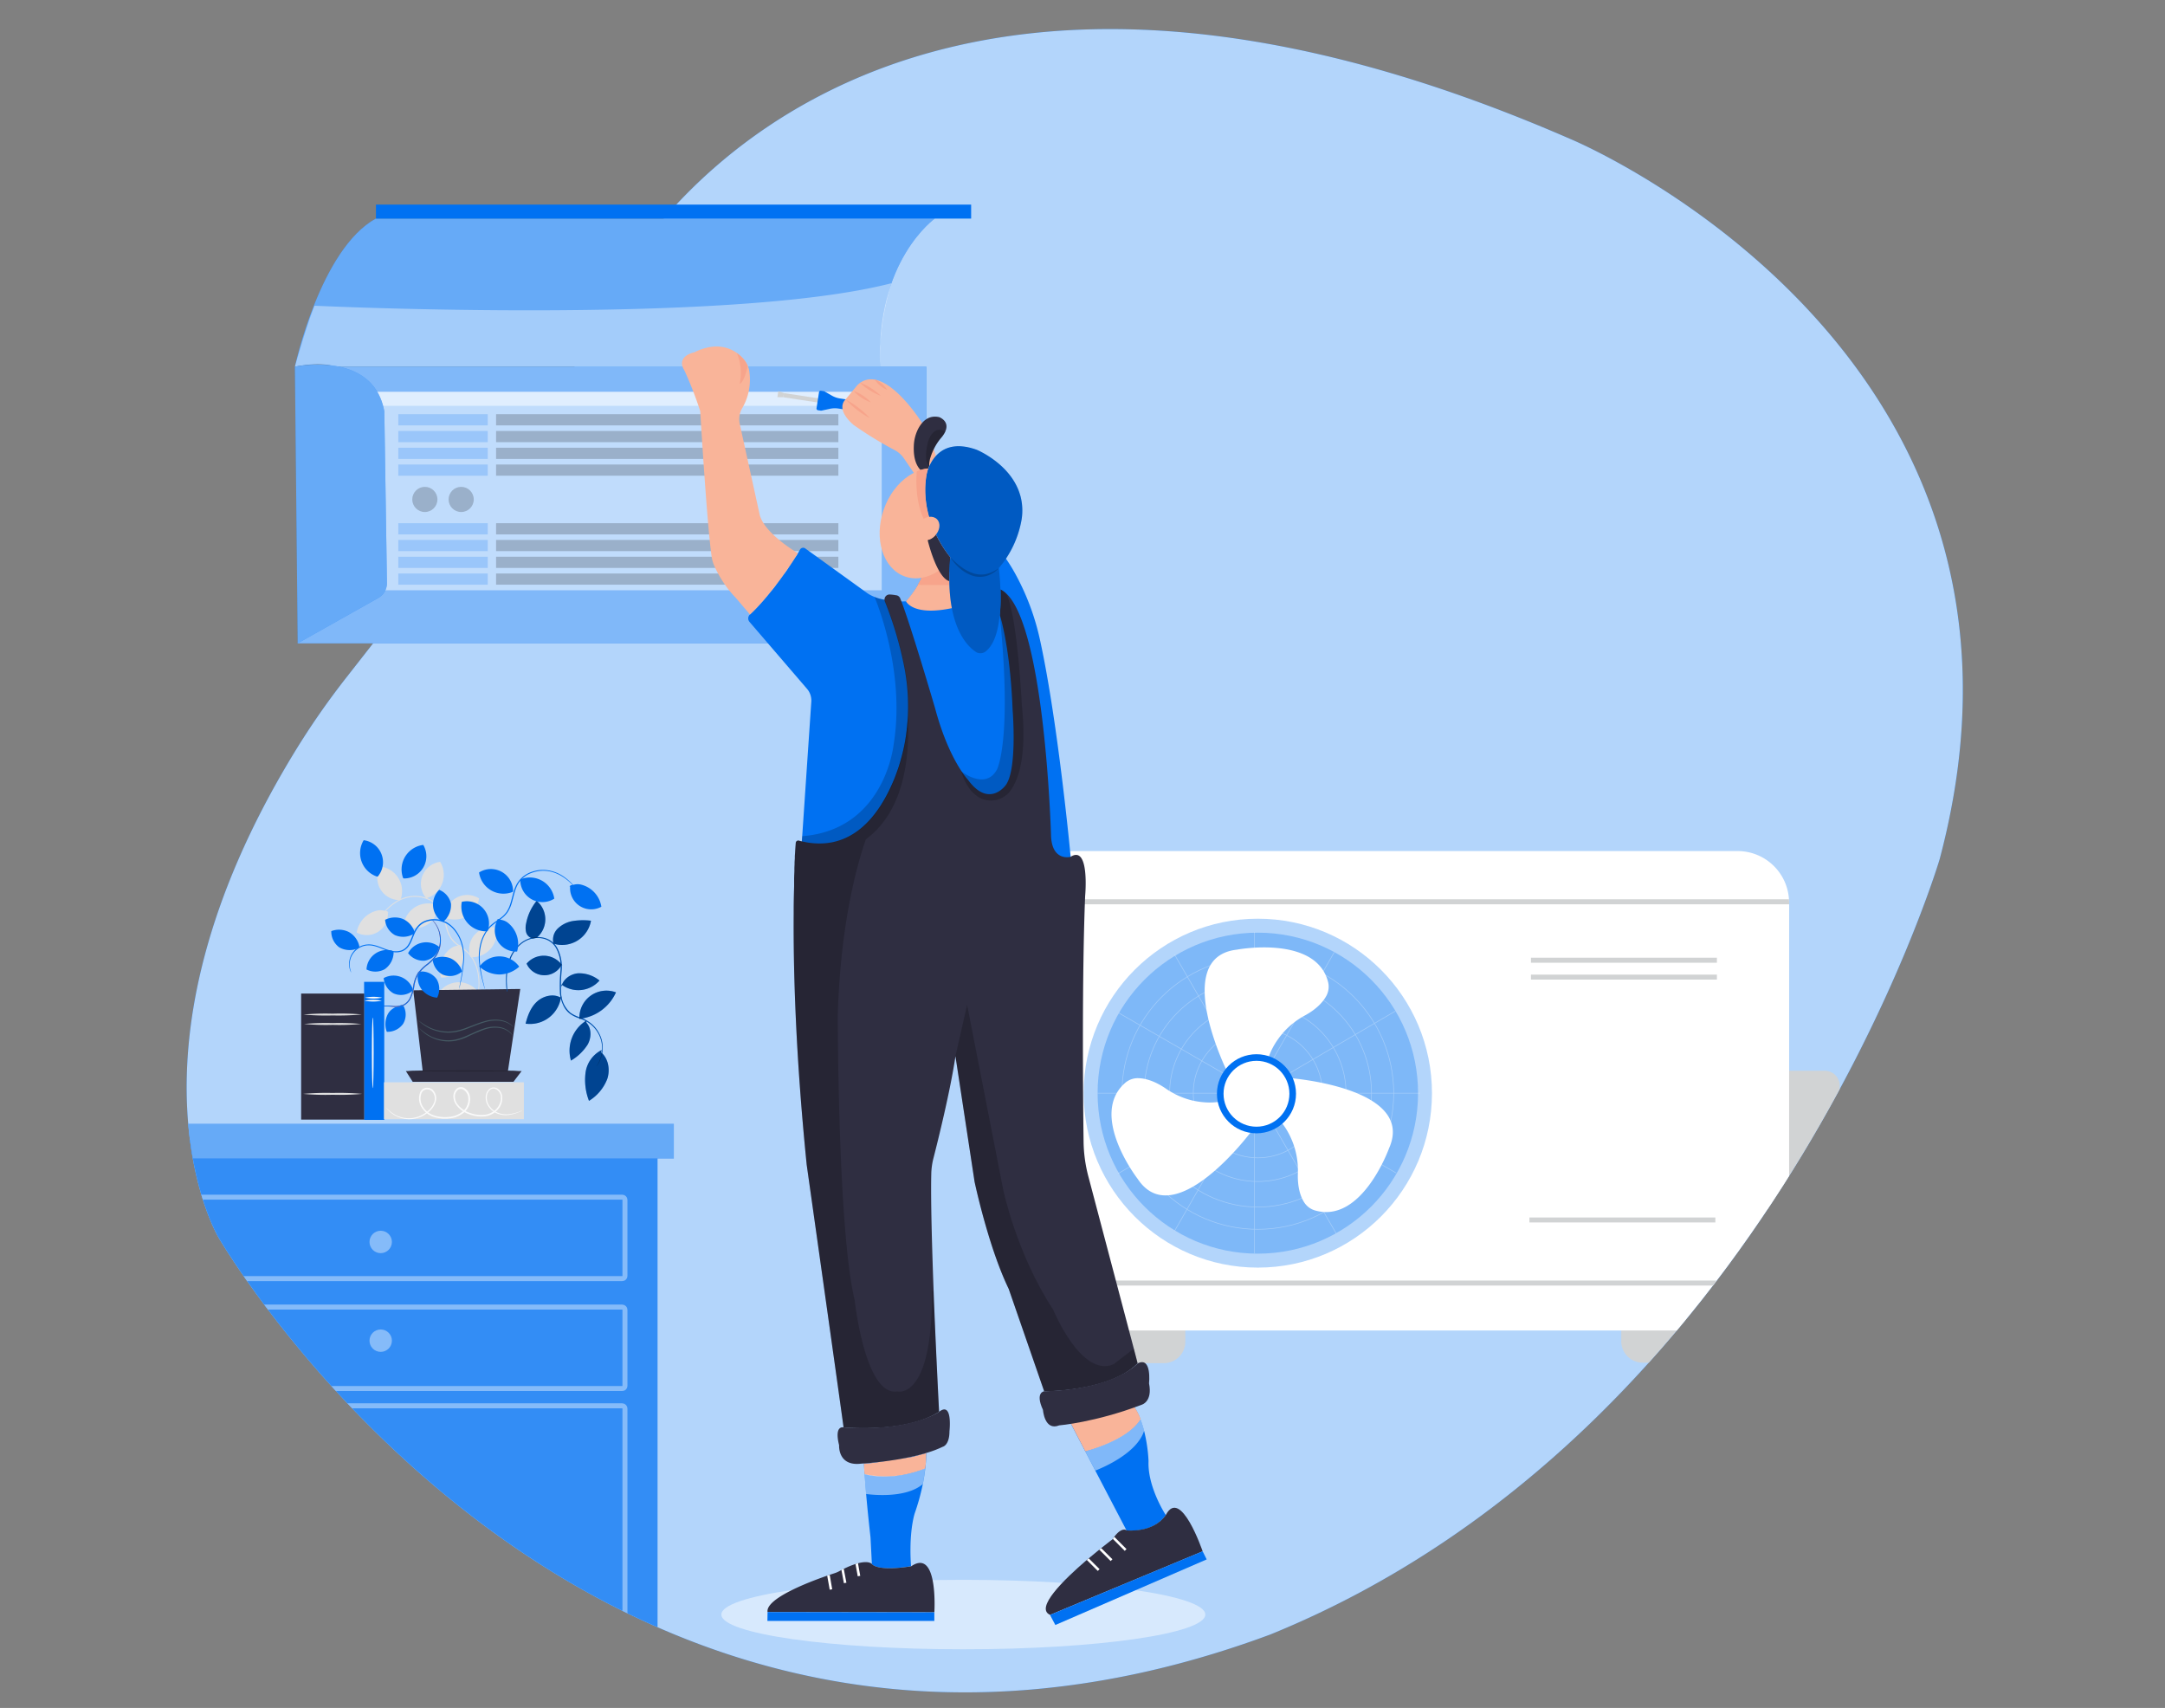  <!DOCTYPE svg PUBLIC "-//W3C//DTD SVG 1.1//EN" "http://www.w3.org/Graphics/SVG/1.1/DTD/svg11.dtd">
<svg id="b80e13d0-8a51-44cf-b7d6-3a39d2e0b213" data-name="Layer 1" xmlns="http://www.w3.org/2000/svg" xmlns:xlink="http://www.w3.org/1999/xlink" width="865.76" height="682.89" viewBox="0 0 865.76 682.89">
<rect x="0" y="0" width="865.76" height="682.89" fill="#808080" stroke="none"/>
<defs>
<clipPath id="fea183e0-07c3-49bf-b1c2-26bb59e00ff7">
<path id="bb6043a8-b0fc-4453-b0f6-9088deb52c77" data-name="SVGID" d="M508,653.52c199.94-81.32,267.65-310,267.65-310C829.91,139.28,628.13,55.64,628.13,55.64,337.43-71.08,245.2,116.17,245.2,116.17c-19.85,47.91-72.77,111.38-72.77,111.38l-34,43.44a310,310,0,0,0-20.35,29.26C43.75,421.65,87.34,494.71,87.34,494.71S237.2,754,508,653.52Z" fill="none"/>
</clipPath>
<style xmlns="http://www.w3.org/1999/xhtml">*, ::after, ::before { box-sizing: border-box; }
img, svg { vertical-align: middle; }
</style>
<style xmlns="http://www.w3.org/1999/xhtml">*, body, html { -webkit-font-smoothing: antialiased; }
img, svg { max-width: 100%; }
</style>
</defs>
<path id="e1b8fffb-17cf-49a9-bb2b-397bf38f2ba0" data-name="SVGID" d="M508,653.52c199.94-81.32,267.65-310,267.65-310C829.91,139.28,628.13,55.64,628.13,55.64,337.43-71.08,245.2,116.17,245.2,116.17c-19.85,47.91-72.77,111.38-72.77,111.38l-34,43.44a310,310,0,0,0-20.35,29.26C43.75,421.65,87.34,494.71,87.34,494.71S237.2,754,508,653.52Z" fill="#0071f2" data-primary="true"/>
<path id="ef8f6749-7f16-4174-b2bd-4bfd4b50bf95" data-name="SVGID" d="M508,653.52c199.94-81.32,267.65-310,267.65-310C829.91,139.28,628.13,55.64,628.13,55.64,337.43-71.08,245.2,116.17,245.2,116.17c-19.85,47.91-72.77,111.38-72.77,111.38l-34,43.44a310,310,0,0,0-20.35,29.26C43.75,421.65,87.34,494.71,87.34,494.71S237.2,754,508,653.52Z" fill="#fff" opacity="0.7"/>
<g clip-path="url(#fea183e0-07c3-49bf-b1c2-26bb59e00ff7)">
<rect x="48.88" y="679.69" width="12.21" height="20.35" fill="#0071f2" data-primary="true"/>
<rect x="244.21" y="679.69" width="12.21" height="20.35" fill="#0071f2" data-primary="true"/>
<g opacity="0.4">
<rect x="48.88" y="679.69" width="12.21" height="20.35" fill="#fff"/>
<rect x="244.21" y="679.69" width="12.21" height="20.35" fill="#fff"/>
</g>
<rect x="42.37" y="455.87" width="220.56" height="232.77" fill="#0071f2" data-primary="true"/>
<rect x="42.37" y="455.87" width="220.56" height="232.77" fill="#fff" opacity="0.2"/>
<rect x="54.58" y="478.66" width="195.33" height="32.56" rx="1.04" fill="none" stroke="#fff" stroke-miterlimit="10" stroke-width="2" opacity="0.4"/>
<rect x="54.58" y="522.61" width="195.33" height="32.56" rx="1.04" fill="none" stroke="#fff" stroke-miterlimit="10" stroke-width="2" opacity="0.4"/>
<rect x="54.58" y="562.09" width="195.33" height="103.36" rx="1.04" fill="none" stroke="#fff" stroke-miterlimit="10" stroke-width="2" opacity="0.4"/>
<circle cx="152.24" cy="536.04" r="4.48" fill="#fff" opacity="0.4"/>
<circle cx="152.24" cy="496.57" r="4.48" fill="#fff" opacity="0.4"/>
<path d="M150.81,368.78a.41.41,0,0,1,.09-.2l.28-.52a21.65,21.65,0,0,1,1.21-1.94,20.85,20.85,0,0,1,6.09-5.78,15.09,15.09,0,0,1,5.5-2,13.64,13.64,0,0,1,6.67.7,10.92,10.92,0,0,1,5.83,4.74c1.3,2.29,1.72,5,2.49,7.55a13.71,13.71,0,0,0,1.6,3.66,11,11,0,0,0,2.71,2.66c1,.76,2.09,1.43,3.06,2.22a13.85,13.85,0,0,1,2.44,2.69,16.41,16.41,0,0,1,2.53,6.23,21.51,21.51,0,0,1,.34,5.83,44.38,44.38,0,0,1-1.48,8.32c-.26,1-.48,1.7-.63,2.2a5.15,5.15,0,0,1-.24.76,5.4,5.4,0,0,1,.16-.78l.52-2.23a46.43,46.43,0,0,0,1.35-8.28,23.56,23.56,0,0,0-.38-5.75,16.67,16.67,0,0,0-2.53-6.09,12.94,12.94,0,0,0-2.43-2.58c-1-.77-2-1.44-3.06-2.21a11.16,11.16,0,0,1-2.8-2.85,14,14,0,0,1-1.66-3.73c-.78-2.61-1.22-5.27-2.43-7.46a10.5,10.5,0,0,0-5.47-4.5,13.2,13.2,0,0,0-6.47-.71,14.76,14.76,0,0,0-5.38,1.91,21.18,21.18,0,0,0-6.09,5.61c-.6.79-1,1.44-1.31,1.88C151.16,368.34,151,368.56,150.81,368.78Z" fill="#e0e0e0"/>
<path d="M184.43,378.21c-.71-.66-1.05-.21-2,0a5.85,5.85,0,0,0-2.57,1.29,10.81,10.81,0,0,0-3.51,11.35,8.44,8.44,0,0,0,7.75-12.69" fill="#e0e0e0"/>
<path d="M155.35,365c-.36-.9-.86-.64-1.8-.89a5.81,5.81,0,0,0-2.87,0,10.83,10.83,0,0,0-8.05,8.74,8.44,8.44,0,0,0,12.46-8.11" fill="#e0e0e0"/>
<path d="M190.84,396.11a9.75,9.75,0,0,0-13.75-1,9.85,9.85,0,0,0-1.59,1.76,12.17,12.17,0,0,0,7.95,3.13,12.48,12.48,0,0,0,8-3.24" fill="#e0e0e0"/>
<path d="M188.45,382.74a9.89,9.89,0,0,0,10-11.79,8.86,8.86,0,0,0-10.3,11.69" fill="#e0e0e0"/>
<path d="M178.22,367A9.87,9.87,0,0,0,191,361.34a9.24,9.24,0,0,0,.56-2.14,8.87,8.87,0,0,0-13.6,7.6" fill="#e0e0e0"/>
<path d="M174.78,361.87A9.89,9.89,0,0,0,162,367.55a10.44,10.44,0,0,0-.56,2.13,8.88,8.88,0,0,0,13.62-7.6" fill="#e0e0e0"/>
<path d="M170.69,359.11A9.86,9.86,0,0,0,176,344.59a8.87,8.87,0,0,0-5.57,14.54" fill="#e0e0e0"/>
<path d="M160.21,359.61A9.87,9.87,0,0,0,154.29,347a9.62,9.62,0,0,0-2.18-.52,8.88,8.88,0,0,0,7.87,13.4" fill="#e0e0e0"/>
<polyline points="202.47 432.54 208.05 395.42 165.26 395.96 169.47 432.06" fill="#2f2e41" data-secondary="true"/>
<path d="M184,389a7.31,7.31,0,0,1-7.11.6,7.69,7.69,0,0,1-3.89-6.09,8.79,8.79,0,0,1,7.1-.37,8.68,8.68,0,0,1,4.72,5.29" fill="#0071f2" data-primary="true"/>
<path d="M164.43,396.56a7.29,7.29,0,0,1-7.1.6,7.71,7.71,0,0,1-3.89-6.09,8.21,8.21,0,0,1,11.14,3.27,7.94,7.94,0,0,1,.66,1.6" fill="#0071f2" data-primary="true"/>
<path d="M175.42,379.7a7.29,7.29,0,0,1-5.61,4.41,7.67,7.67,0,0,1-6.62-3,8.21,8.21,0,0,1,12.57-2.39" fill="#0071f2" data-primary="true"/>
<path d="M168.28,388.44a7.31,7.31,0,0,1,6.38,3.15,7.7,7.7,0,0,1,.15,7.31,8.68,8.68,0,0,1-6.25-3.36,8.56,8.56,0,0,1-1.31-7" fill="#0071f2" data-primary="true"/>
<path d="M161.38,402.23a7.28,7.28,0,0,1-.17,7.12,7.68,7.68,0,0,1-6.53,3.2,8.75,8.75,0,0,1,.41-7.08c1.13-2.05,3.15-3.06,5.7-3.66" fill="#0071f2" data-primary="true"/>
<path d="M150,403.86a4.82,4.82,0,0,1,1.69-1.09,7.28,7.28,0,0,1,2.31-.4,27.94,27.94,0,0,1,3.17.18,9.3,9.3,0,0,0,3.89-.32,6,6,0,0,0,3.22-3.15,17.35,17.35,0,0,0,1.39-4.74,13.85,13.85,0,0,1,1.65-4.87,17.54,17.54,0,0,1,3.65-3.65,17.23,17.23,0,0,0,3.47-3.51,11.59,11.59,0,0,0,1.72-8.05,11.4,11.4,0,0,0-2.13-5.17,9.14,9.14,0,0,0-1-1.12,2.23,2.23,0,0,0-.4-.35,2.72,2.72,0,0,0,.34.42,11,11,0,0,1,2.88,6.28,11.4,11.4,0,0,1-1.78,7.77,17.49,17.49,0,0,1-3.41,3.41,17.78,17.78,0,0,0-3.72,3.78,14,14,0,0,0-1.7,5,17.32,17.32,0,0,1-1.32,4.62,5.57,5.57,0,0,1-3,2.94,9.09,9.09,0,0,1-3.74.37,26.1,26.1,0,0,0-3.19-.13,7.72,7.72,0,0,0-2.37.5,4,4,0,0,0-1.28.84,1.93,1.93,0,0,0-.27.3C150,403.81,150,403.85,150,403.86Z" fill="#ff725e"/>
<path d="M150,403.86a4.82,4.82,0,0,1,1.69-1.09,7.28,7.28,0,0,1,2.31-.4,27.94,27.94,0,0,1,3.17.18,9.3,9.3,0,0,0,3.89-.32,6,6,0,0,0,3.22-3.15,17.35,17.35,0,0,0,1.39-4.74,13.85,13.85,0,0,1,1.65-4.87,17.54,17.54,0,0,1,3.65-3.65,17.23,17.23,0,0,0,3.47-3.51,11.59,11.59,0,0,0,1.72-8.05,11.4,11.4,0,0,0-2.13-5.17,9.14,9.14,0,0,0-1-1.12,2.23,2.23,0,0,0-.4-.35,2.72,2.72,0,0,0,.34.42,11,11,0,0,1,2.88,6.28,11.4,11.4,0,0,1-1.78,7.77,17.49,17.49,0,0,1-3.41,3.41,17.78,17.78,0,0,0-3.72,3.78,14,14,0,0,0-1.7,5,17.32,17.32,0,0,1-1.32,4.62,5.57,5.57,0,0,1-3,2.94,9.09,9.09,0,0,1-3.74.37,26.1,26.1,0,0,0-3.19-.13,7.72,7.72,0,0,0-2.37.5,4,4,0,0,0-1.28.84,1.93,1.93,0,0,0-.27.3C150,403.81,150,403.85,150,403.86Z" fill="#0071f2" data-primary="true"/>
<path d="M231.7,407.44a10.82,10.82,0,0,1,14.62-10.66,18.1,18.1,0,0,1-14.27,10.54" fill="#0071f2" data-primary="true"/>
<path d="M234.53,408.94c2.09,2.3,2,6,.46,8.72a19.67,19.67,0,0,1-6.66,6.39,14.08,14.08,0,0,1,6.09-15.95" fill="#0071f2" data-primary="true"/>
<path d="M224.39,398.16a12.49,12.49,0,0,1-13.67,11.19c-.18,0-.35,0-.53-.06.82-3.36,2.16-6.76,4.76-9s6.7-3.13,9.58-1.22" fill="#0071f2" data-primary="true"/>
<path d="M224.45,394.72c.53-3.06,3.55-5.27,6.64-5.56a12.79,12.79,0,0,1,8.64,2.89,11.23,11.23,0,0,1-15.3,1.52" fill="#0071f2" data-primary="true"/>
<path d="M240.4,420.78c2.93,2.5,3.65,7,2.43,10.64a17.79,17.79,0,0,1-7.3,8.73,23.2,23.2,0,0,1-1.37-11.31,11.89,11.89,0,0,1,6.44-9" fill="#0071f2" data-primary="true"/>
<path d="M224.93,386.14a9,9,0,0,0-12.53-2.47,9.35,9.35,0,0,0-1.82,1.62,7.79,7.79,0,0,0,14.08.37" fill="#0071f2" data-primary="true"/>
<path d="M221.33,377.3A11.74,11.74,0,0,0,236,369.5a12.4,12.4,0,0,0,.32-1.37,26.57,26.57,0,0,0-7.07.1,11.44,11.44,0,0,0-6.26,3.08,6.21,6.21,0,0,0-1.64,6" fill="#0071f2" data-primary="true"/>
<path d="M214.54,375a9.6,9.6,0,0,0,1.35-13.51,9.32,9.32,0,0,0-1.29-1.3,20,20,0,0,0-4.19,8.95,7.51,7.51,0,0,0,0,3.65,3.49,3.49,0,0,0,2.59,2.44" fill="#0071f2" data-primary="true"/>
<path d="M202.8,396.54a1,1,0,0,0,0-.25v-.7c0-.61-.1-1.53-.13-2.71a24.34,24.34,0,0,1,1.6-9.74,14.84,14.84,0,0,1,3.87-5.48,10.46,10.46,0,0,1,7.12-2.62,8.8,8.8,0,0,1,4,1,7.92,7.92,0,0,1,3.09,3,15.87,15.87,0,0,1,1.8,8.94,64.16,64.16,0,0,0-.2,9.4,14.37,14.37,0,0,0,1.21,4.36,9.13,9.13,0,0,0,2.59,3.46,13.17,13.17,0,0,0,3.65,1.88,19.06,19.06,0,0,1,3.52,1.56,12.46,12.46,0,0,1,4.53,4.94,11.79,11.79,0,0,1,1.32,5.42,12.9,12.9,0,0,1-.69,4.18,15.9,15.9,0,0,1-1.62,3.25l.16-.18c.09-.13.25-.32.42-.57a12.94,12.94,0,0,0,1.22-2.44A12.76,12.76,0,0,0,241,419a11.91,11.91,0,0,0-1.28-5.56,12.72,12.72,0,0,0-4.61-5.12c-2.12-1.41-4.87-1.77-7.07-3.46a11,11,0,0,1-3.65-7.53,64.76,64.76,0,0,1,.22-9.34,16.31,16.31,0,0,0-1.89-9.19,8.41,8.41,0,0,0-3.28-3.12,9.46,9.46,0,0,0-4.21-1,10.85,10.85,0,0,0-7.38,2.76,15.17,15.17,0,0,0-4,5.66,20.48,20.48,0,0,0-1.35,5.55,31.18,31.18,0,0,0-.12,4.32,23,23,0,0,0,.2,2.7,5,5,0,0,0,.1.71Z" fill="#0071f2" data-primary="true"/>
<g opacity="0.4">
<path d="M231.7,407.44a10.82,10.82,0,0,1,14.62-10.66,18.1,18.1,0,0,1-14.27,10.54"/>
</g>
<g opacity="0.4">
<path d="M234.53,408.94c2.09,2.3,2,6,.46,8.72a19.67,19.67,0,0,1-6.66,6.39,14.08,14.08,0,0,1,6.09-15.95"/>
</g>
<g opacity="0.4">
<path d="M224.39,398.16a12.49,12.49,0,0,1-13.67,11.19c-.18,0-.35,0-.53-.06.82-3.36,2.16-6.76,4.76-9s6.7-3.13,9.58-1.22"/>
</g>
<g opacity="0.4">
<path d="M224.45,394.72c.53-3.06,3.55-5.27,6.64-5.56a12.79,12.79,0,0,1,8.64,2.89,11.23,11.23,0,0,1-15.3,1.52"/>
</g>
<g opacity="0.4">
<path d="M240.4,420.78c2.93,2.5,3.65,7,2.43,10.64a17.79,17.79,0,0,1-7.3,8.73,23.2,23.2,0,0,1-1.37-11.31,11.89,11.89,0,0,1,6.44-9"/>
</g>
<g opacity="0.4">
<path d="M224.93,386.14a9,9,0,0,0-12.53-2.47,9.35,9.35,0,0,0-1.82,1.62,7.79,7.79,0,0,0,14.08.37"/>
</g>
<g opacity="0.4">
<path d="M221.33,377.3A11.74,11.74,0,0,0,236,369.5a12.4,12.4,0,0,0,.32-1.37,26.57,26.57,0,0,0-7.07.1,11.44,11.44,0,0,0-6.26,3.08,6.21,6.21,0,0,0-1.64,6"/>
</g>
<g opacity="0.4">
<path d="M214.54,375a9.6,9.6,0,0,0,1.35-13.51,9.32,9.32,0,0,0-1.29-1.3,20,20,0,0,0-4.19,8.95,7.51,7.51,0,0,0,0,3.65,3.49,3.49,0,0,0,2.59,2.44"/>
</g>
<g opacity="0.3">
<path d="M202.8,396.54a1,1,0,0,0,0-.25v-.7c0-.61-.1-1.53-.13-2.71a24.34,24.34,0,0,1,1.6-9.74,14.84,14.84,0,0,1,3.87-5.48,10.46,10.46,0,0,1,7.12-2.62,8.8,8.8,0,0,1,4,1,7.92,7.92,0,0,1,3.09,3,15.87,15.87,0,0,1,1.8,8.94,64.16,64.16,0,0,0-.2,9.4,14.37,14.37,0,0,0,1.21,4.36,9.13,9.13,0,0,0,2.59,3.46,13.17,13.17,0,0,0,3.65,1.88,19.06,19.06,0,0,1,3.52,1.56,12.46,12.46,0,0,1,4.53,4.94,11.79,11.79,0,0,1,1.32,5.42,12.9,12.9,0,0,1-.69,4.18,15.9,15.9,0,0,1-1.62,3.25l.16-.18c.09-.13.25-.32.42-.57a12.94,12.94,0,0,0,1.22-2.44A12.76,12.76,0,0,0,241,419a11.91,11.91,0,0,0-1.28-5.56,12.72,12.72,0,0,0-4.61-5.12c-2.12-1.41-4.87-1.77-7.07-3.46a11,11,0,0,1-3.65-7.53,64.76,64.76,0,0,1,.22-9.34,16.31,16.31,0,0,0-1.89-9.19,8.41,8.41,0,0,0-3.28-3.12,9.46,9.46,0,0,0-4.21-1,10.85,10.85,0,0,0-7.38,2.76,15.17,15.17,0,0,0-4,5.66,20.48,20.48,0,0,0-1.35,5.55,31.18,31.18,0,0,0-.12,4.32,23,23,0,0,0,.2,2.7,5,5,0,0,0,.1.71Z"/>
</g>
<path d="M140.49,388.89a8.88,8.88,0,0,1-.64-3.13,7.63,7.63,0,0,1,.84-3.66,7.71,7.71,0,0,1,6.24-4.11,8.89,8.89,0,0,1,3.07.36c2.1.55,4.17,1.74,6.65,2.23a7.65,7.65,0,0,0,3.86-.1,5.74,5.74,0,0,0,3.14-2.51c1.5-2.31,1.91-5.22,3.73-7.3a7.31,7.31,0,0,1,3.37-2.22,9.77,9.77,0,0,1,3.95-.4,10.13,10.13,0,0,1,6.57,3.42,15.35,15.35,0,0,1,3.26,6,18.32,18.32,0,0,1,.73,6,64.4,64.4,0,0,1-1.11,8.75c-.17,1-.31,1.79-.42,2.36l-.08.62v.22l.06-.21a3.06,3.06,0,0,1,.13-.61c.13-.58.28-1.36.5-2.35a58.93,58.93,0,0,0,1.22-8.77,18.18,18.18,0,0,0-.68-6.09,15.87,15.87,0,0,0-3.31-6.22,12,12,0,0,0-3-2.44,10.37,10.37,0,0,0-8-.77,7.72,7.72,0,0,0-3.58,2.36c-1.91,2.28-2.33,5.21-3.75,7.41a5.41,5.41,0,0,1-2.9,2.34,7.56,7.56,0,0,1-3.66.1c-2.43-.46-4.47-1.63-6.62-2.19a8.93,8.93,0,0,0-3.21-.34,7.76,7.76,0,0,0-7.23,8.08,7.81,7.81,0,0,0,.46,2.44A4.24,4.24,0,0,0,140.49,388.89Z" fill="#0071f2" data-primary="true"/>
<path d="M165.51,373.36a8.26,8.26,0,0,1-7.62.5,7.69,7.69,0,0,1-3.89-6.09,8.73,8.73,0,0,1,7.09-.36,8.63,8.63,0,0,1,4.72,5.28" fill="#0071f2" data-primary="true"/>
<path d="M157.4,380.71a8.29,8.29,0,0,1-3.53,6.79,7.73,7.73,0,0,1-7.31.12,8.14,8.14,0,0,1,10.34-7.47" fill="#0071f2" data-primary="true"/>
<path d="M143.33,379.08a8.31,8.31,0,0,1-7.65-.3,7.76,7.76,0,0,1-3.2-6.49,8.73,8.73,0,0,1,7.09.4,8.63,8.63,0,0,1,4.13,5.69" fill="#0071f2" data-primary="true"/>
<path d="M177.34,368.49a8.71,8.71,0,0,0,3-7.17,7.68,7.68,0,0,0-4.71-5.53,8.21,8.21,0,0,0-.14,11.61,8.1,8.1,0,0,0,1.36,1.12" fill="#0071f2" data-primary="true"/>
<path d="M232.3,358.41a.82.82,0,0,0-.09-.19c-.07-.14-.17-.31-.28-.53-.27-.45-.67-1.12-1.22-1.93a21,21,0,0,0-6.09-5.79,14.93,14.93,0,0,0-5.51-2,13.44,13.44,0,0,0-6.68.69,10.84,10.84,0,0,0-5.71,4.68c-1.32,2.29-1.73,5-2.5,7.55a13.8,13.8,0,0,1-1.59,3.65,11,11,0,0,1-2.72,2.67c-1,.76-2.08,1.44-3.06,2.23a13.22,13.22,0,0,0-2.43,2.69,16.42,16.42,0,0,0-2.55,6.21,22.07,22.07,0,0,0-.34,5.85,45.14,45.14,0,0,0,1.5,8.31c.25,1,.46,1.7.61,2.2a5.49,5.49,0,0,0,.25.77,4.26,4.26,0,0,0-.16-.79c-.13-.55-.3-1.29-.53-2.23a49.45,49.45,0,0,1-1.34-8.28,22.17,22.17,0,0,1,.39-5.75,16.27,16.27,0,0,1,2.5-6.09,12.49,12.49,0,0,1,2.43-2.6c.95-.77,2-1.44,3-2.2a11.64,11.64,0,0,0,2.82-2.78,13.72,13.72,0,0,0,1.66-3.73c.78-2.62,1.22-5.26,2.43-7.45A10.41,10.41,0,0,1,212.6,349a13.26,13.26,0,0,1,6.48-.72,14.68,14.68,0,0,1,5.37,1.93,20.84,20.84,0,0,1,6.15,5.6c.6.79,1,1.44,1.31,1.88A4.8,4.8,0,0,0,232.3,358.41Z" fill="#0071f2" data-primary="true"/>
<path d="M198.68,367.84c.71-.66,1-.21,2,0a5.85,5.85,0,0,1,2.59,1.25,10.84,10.84,0,0,1,3.51,11.37A8.46,8.46,0,0,1,199,367.77" fill="#0071f2" data-primary="true"/>
<path d="M227.75,354.6c.36-.9.87-.63,1.81-.89a5.77,5.77,0,0,1,2.86,0,10.84,10.84,0,0,1,8.06,8.83A8.44,8.44,0,0,1,228,354.42" fill="#0071f2" data-primary="true"/>
<path d="M192.31,385.76a9.74,9.74,0,0,1,13.74-1,9.64,9.64,0,0,1,1.58,1.74,12.05,12.05,0,0,1-8,3.13,12.2,12.2,0,0,1-8-3.24" fill="#0071f2" data-primary="true"/>
<path d="M194.66,372.37a9.89,9.89,0,0,1-10.17-9.6,10,10,0,0,1,.18-2.19A8.87,8.87,0,0,1,195,372.29" fill="#0071f2" data-primary="true"/>
<path d="M204.89,356.65a9.85,9.85,0,0,1-13.32-7.81,8.86,8.86,0,0,1,13.6,7.61" fill="#0071f2" data-primary="true"/>
<path d="M208.33,351.51a9.87,9.87,0,0,1,12.76,5.67,9.29,9.29,0,0,1,.56,2.13,8.86,8.86,0,0,1-13.6-7.6" fill="#0071f2" data-primary="true"/>
<path d="M150.7,350.46a9.9,9.9,0,0,1-5.26-14.52,8.87,8.87,0,0,1,5.61,14.54" fill="#0071f2" data-primary="true"/>
<path d="M161.18,351a9.88,9.88,0,0,1,5.92-12.66,10,10,0,0,1,2.16-.51,8.88,8.88,0,0,1-7.89,13.4" fill="#0071f2" data-primary="true"/>
<polygon points="208.59 428.24 205.32 432.54 165.04 432.54 162.3 428.24 208.59 428.24" fill="#2f2e41" data-secondary="true"/>
<path d="M163.19,428.21c0,.12,9.89.24,22.09.24s22.11-.12,22.11-.24-9.89-.25-22.11-.25S163.19,428.06,163.19,428.21Z" fill="#2f2e41" data-secondary="true"/>
<path d="M163.19,428.21c0,.12,9.89.24,22.09.24s22.11-.12,22.11-.24-9.89-.25-22.11-.25S163.19,428.06,163.19,428.21Z" opacity="0.2"/>
<path d="M167.71,411.07a1.31,1.31,0,0,0,.25.33,7.39,7.39,0,0,0,.82.86,15.16,15.16,0,0,0,3.65,2.5,15.45,15.45,0,0,0,10.14,1.29,23.66,23.66,0,0,0,3.92-1.29,71.34,71.34,0,0,1,7.24-3.11,12.54,12.54,0,0,1,6.28-.59,8.08,8.08,0,0,1,3.83,1.77,13.25,13.25,0,0,1,1.1,1.15,1.3,1.3,0,0,0-.19-.37,6.15,6.15,0,0,0-.78-.91,8.1,8.1,0,0,0-3.9-2,12.54,12.54,0,0,0-6.54.53c-2.37.72-4.75,2-7.31,3.07a22.51,22.51,0,0,1-3.84,1.29,14.69,14.69,0,0,1-3.74.34,16.05,16.05,0,0,1-6.16-1.48A19.59,19.59,0,0,1,167.71,411.07Z" fill="#455a64"/>
<path d="M167.32,407.93a1.76,1.76,0,0,0,.26.31c.29.29.58.55.89.81a16.7,16.7,0,0,0,3.73,2.31,17.4,17.4,0,0,0,10.18,1.26,27.53,27.53,0,0,0,4-1.14c2.65-1,5.09-2.07,7.43-2.73a14.85,14.85,0,0,1,6.32-.57,9.59,9.59,0,0,1,4,1.52,12.52,12.52,0,0,1,1.22,1,2,2,0,0,0-.26-.34,7.3,7.3,0,0,0-.87-.8,9.12,9.12,0,0,0-4.05-1.71,14.56,14.56,0,0,0-6.49.49c-2.38.64-4.87,1.74-7.47,2.69a24.23,24.23,0,0,1-3.91,1.12,16.8,16.8,0,0,1-3.75.28,18.19,18.19,0,0,1-6.22-1.38A21.43,21.43,0,0,1,167.32,407.93Z" fill="#455a64"/>
<rect x="145.6" y="392.56" width="8.06" height="55.21" fill="#0071f2" data-primary="true"/>
<path d="M152.67,400.11a17.8,17.8,0,0,1-6.9,0A17.06,17.06,0,0,1,152.67,400.11Z" fill="#fafafa"/>
<path d="M152.82,398.89a17.11,17.11,0,0,1-6.91,0A17.85,17.85,0,0,1,152.82,398.89Z" fill="#fafafa"/>
<path d="M149.07,435.09c-.2,0-.36-6.32-.36-14.12s.16-14.13.36-14.13.34,6.33.34,14.13S149.26,435.09,149.07,435.09Z" fill="#fafafa"/>
<rect x="153.56" y="432.74" width="55.93" height="14.75" fill="#e0e0e0"/>
<path d="M208.88,444a1.69,1.69,0,0,1-.29.17c-.21.1-.5.25-.9.42A15.08,15.08,0,0,1,204,445.7a9.25,9.25,0,0,1-5.92-.8,7.9,7.9,0,0,1-2.81-2.61,6.15,6.15,0,0,1-1-4.25,4.56,4.56,0,0,1,1-2.19,2.77,2.77,0,0,1,2.28-1.06,3.28,3.28,0,0,1,2.29,1.21,4.61,4.61,0,0,1,1,2.53,6.74,6.74,0,0,1-1.85,5.22,8.16,8.16,0,0,1-5.19,2.6,13.48,13.48,0,0,1-6-.77,10.94,10.94,0,0,1-5.26-3.66,5.91,5.91,0,0,1-1.22-3.18,4.23,4.23,0,0,1,1.14-3.31,2.58,2.58,0,0,1,1.7-.75,2.9,2.9,0,0,1,1.71.47,4.76,4.76,0,0,1,2,3,7,7,0,0,1-2.12,6.49,10.41,10.41,0,0,1-6.09,2.53,14.74,14.74,0,0,1-6.29-.63,8.73,8.73,0,0,1-4.78-3.81,6.6,6.6,0,0,1-.6-5.86,3,3,0,0,1,2.19-1.92,3.53,3.53,0,0,1,2.72.67,4.68,4.68,0,0,1,1.28,5,8.39,8.39,0,0,1-2.72,3.93,12,12,0,0,1-7.39,2.94,11.57,11.57,0,0,1-5.85-1.36,11.7,11.7,0,0,1-3.05-2.31,9.93,9.93,0,0,1-.65-.77,3,3,0,0,1-.2-.29,14.35,14.35,0,0,0,4,3.13,11.49,11.49,0,0,0,5.73,1.21,11.78,11.78,0,0,0,7.1-2.92,8.22,8.22,0,0,0,2.52-3.65,4.13,4.13,0,0,0-1.12-4.36,2.85,2.85,0,0,0-2.27-.55,2.41,2.41,0,0,0-1.76,1.57,6.1,6.1,0,0,0,.59,5.29,8.05,8.05,0,0,0,4.46,3.5,14.08,14.08,0,0,0,6,.59,9.72,9.72,0,0,0,5.68-2.36,6.36,6.36,0,0,0,1.93-5.83,4.11,4.11,0,0,0-1.68-2.54,2,2,0,0,0-2.63.16,3.48,3.48,0,0,0-.94,2.76,5.39,5.39,0,0,0,1.08,2.83,10.42,10.42,0,0,0,4.94,3.39,12.94,12.94,0,0,0,5.72.76,7.55,7.55,0,0,0,4.87-2.44,6.15,6.15,0,0,0,1.73-4.75,3.46,3.46,0,0,0-2.79-3.3,2.31,2.31,0,0,0-1.87.87,3.9,3.9,0,0,0-.89,1.93,5.79,5.79,0,0,0,.86,3.93,7.89,7.89,0,0,0,2.65,2.52,9.11,9.11,0,0,0,5.71.92,15.89,15.89,0,0,0,3.65-.92A11,11,0,0,1,208.88,444Z" fill="#fafafa"/>
<rect x="120.42" y="397.26" width="25.22" height="50.39" fill="#2f2e41" data-secondary="true"/>
<path d="M144.65,405.61A102.51,102.51,0,0,1,133,406a100.1,100.1,0,0,1-11.62-.35,95.86,95.86,0,0,1,11.62-.35A96,96,0,0,1,144.65,405.61Z" fill="#e0e0e0"/>
<path d="M144.45,409.41a94.67,94.67,0,0,1-11.42.36,92.76,92.76,0,0,1-11.43-.36,99.05,99.05,0,0,1,11.43-.34A101.24,101.24,0,0,1,144.45,409.41Z" fill="#e0e0e0"/>
<path d="M144.79,437.37a98.24,98.24,0,0,1-11.76.35,98.34,98.34,0,0,1-11.77-.35A102.7,102.7,0,0,1,133,437,102.59,102.59,0,0,1,144.79,437.37Z" fill="#e0e0e0"/>
<rect x="35.86" y="449.36" width="233.59" height="13.84" fill="#0071f2" data-primary="true"/>
<rect x="35.86" y="449.36" width="233.59" height="13.84" fill="#fff" opacity="0.4"/>
<path d="M430.4,527.44H474a0,0,0,0,1,0,0v9a8.6,8.6,0,0,1-8.6,8.6H439a8.6,8.6,0,0,1-8.6-8.6v-9A0,0,0,0,1,430.4,527.44Z" fill="#d1d3d4"/>
<path d="M706.74,428.13h23a5.92,5.92,0,0,1,5.92,5.92v65.87a5.92,5.92,0,0,1-5.92,5.92h-23a0,0,0,0,1,0,0V428.13A0,0,0,0,1,706.74,428.13Z" fill="#d1d3d4"/>
<path d="M648.32,527.24h43.58a0,0,0,0,1,0,0v9a8.6,8.6,0,0,1-8.6,8.6H656.92a8.6,8.6,0,0,1-8.6-8.6v-9A0,0,0,0,1,648.32,527.24Z" fill="#d1d3d4"/>
<path d="M715.46,360.87V511.44c0,.18,0,.36,0,.53a16.51,16.51,0,0,1-.15,2,20.58,20.58,0,0,1-20.43,18H424.47A20.58,20.58,0,0,1,404,514a14.71,14.71,0,0,1-.14-2,4.61,4.61,0,0,1,0-.53V360.87c0-.44,0-.88.05-1.31a20.58,20.58,0,0,1,20.54-19.28h270.4a20.58,20.58,0,0,1,20.54,19.28C715.45,360,715.46,360.43,715.46,360.87Z" fill="#fff"/>
<path d="M715.46,360.87v.69H403.88v-.69c0-.44,0-.88.05-1.31H715.41C715.45,360,715.46,360.43,715.46,360.87Z" fill="#d1d3d4"/>
<path d="M715.45,512a16.51,16.51,0,0,1-.15,2H404a14.71,14.71,0,0,1-.14-2Z" fill="#d1d3d4"/>
<rect x="612.21" y="382.92" width="74.36" height="2" fill="#d1d3d4"/>
<rect x="612.21" y="389.68" width="74.36" height="2" fill="#d1d3d4"/>
<rect x="611.6" y="486.78" width="74.36" height="2" fill="#d1d3d4"/>
<ellipse cx="502.99" cy="437.08" rx="69.64" ry="69.75" fill="#0071f2" opacity="0.3" data-primary="true"/>
<ellipse cx="502.99" cy="437.08" rx="64.07" ry="64.17" fill="#0071f2" opacity="0.3" data-primary="true"/>
<path d="M490.77,428.56s-22.71-45.86,3.86-48.86c0,0,31.63-6,36.46,12.95a7.72,7.72,0,0,1-.61,5.36c-1.13,2.19-3.52,5.17-8.56,7.95a31.4,31.4,0,0,0-9.23,7.44c-2.61,3.15-5.26,7.38-6.06,12.16l-11.14,4.29Z" fill="#fff"/>
<path d="M515.32,431s51,3.69,40.15,28.11c0,0-10.87,30.31-29.65,24.85a7.67,7.67,0,0,1-4.31-3.25c-1.32-2.08-2.67-5.65-2.51-11.4a31.54,31.54,0,0,0-1.73-11.73c-1.39-3.85-3.69-8.28-7.41-11.39l2-11.78Z" fill="#fff"/>
<path d="M500.22,452.6s-30.56,41-45.29,18.74c0,0-19.71-25.46-5-38.36a7.63,7.63,0,0,1,5.05-1.89c2.47,0,6.2.78,11,4A31.7,31.7,0,0,0,476.76,440c4,.89,9,1.33,13.59-.13l8.87,8Z" fill="#fff"/>
<g opacity="0.29">
<ellipse cx="502.99" cy="437.08" rx="54.34" ry="54.43" fill="none" stroke="#fff" stroke-miterlimit="10" stroke-width="0.25"/>
<ellipse cx="502.99" cy="437.08" rx="45.46" ry="45.53" fill="none" stroke="#fff" stroke-miterlimit="10" stroke-width="0.25"/>
<ellipse cx="502.99" cy="437.08" rx="35.27" ry="35.32" fill="none" stroke="#fff" stroke-miterlimit="10" stroke-width="0.25"/>
<ellipse cx="502.99" cy="437.08" rx="25.81" ry="25.85" fill="none" stroke="#fff" stroke-miterlimit="10" stroke-width="0.25"/>
<line x1="447.45" y1="405.05" x2="558.33" y2="469.02" fill="none" stroke="#fff" stroke-miterlimit="10" stroke-width="0.25"/>
<line x1="469.72" y1="381.72" x2="534.27" y2="493.08" fill="none" stroke="#fff" stroke-miterlimit="10" stroke-width="0.25"/>
<line x1="501.62" y1="372.76" x2="501.62" y2="501.11" fill="none" stroke="#fff" stroke-miterlimit="10" stroke-width="0.25"/>
<line x1="438.92" y1="437.08" x2="567.84" y2="437.08" fill="none" stroke="#fff" stroke-miterlimit="10" stroke-width="0.25"/>
<line x1="447.15" y1="469.21" x2="557.96" y2="404.29" fill="none" stroke="#fff" stroke-miterlimit="10" stroke-width="0.25"/>
<line x1="533.52" y1="380.78" x2="469.72" y2="492.15" fill="none" stroke="#fff" stroke-miterlimit="10" stroke-width="0.25"/>
</g>
<circle cx="502.45" cy="437.32" r="15.81" fill="#0071f2" data-primary="true"/>
<circle cx="502.45" cy="437.32" r="13.17" fill="#fff"/>
</g>
<ellipse cx="385.23" cy="645.55" rx="96.76" ry="13.88" fill="#fff" opacity="0.48"/>
<polygon points="119.05 257.24 370.46 257.24 370.46 146.62 133.57 146.62 119.05 257.24" fill="#0071f2" data-primary="true"/>
<polygon points="119.05 257.24 370.46 257.24 370.46 146.62 133.57 146.62 119.05 257.24" fill="#fff" opacity="0.5"/>
<rect x="145.87" y="156.67" width="206.72" height="79.34" fill="#fff" opacity="0.5"/>
<rect x="145.87" y="156.67" width="206.72" height="5.59" fill="#fff" opacity="0.5"/>
<rect x="159.28" y="165.61" width="35.76" height="4.47" fill="#0071f2" opacity="0.2" data-primary="true"/>
<rect x="159.28" y="172.32" width="35.76" height="4.47" fill="#0071f2" opacity="0.2" data-primary="true"/>
<rect x="159.28" y="179.02" width="35.76" height="4.47" fill="#0071f2" opacity="0.2" data-primary="true"/>
<rect x="159.28" y="185.73" width="35.76" height="4.47" fill="#0071f2" opacity="0.2" data-primary="true"/>
<rect x="198.38" y="165.61" width="136.88" height="4.47" opacity="0.2"/>
<rect x="198.38" y="172.32" width="136.88" height="4.47" opacity="0.2"/>
<rect x="198.38" y="179.02" width="136.88" height="4.47" opacity="0.2"/>
<rect x="198.38" y="185.73" width="136.88" height="4.47" opacity="0.2"/>
<rect x="159.28" y="209.19" width="35.76" height="4.47" fill="#0071f2" opacity="0.2" data-primary="true"/>
<rect x="159.28" y="215.89" width="35.76" height="4.47" fill="#0071f2" opacity="0.2" data-primary="true"/>
<rect x="159.28" y="222.6" width="35.76" height="4.47" fill="#0071f2" opacity="0.2" data-primary="true"/>
<rect x="159.28" y="229.3" width="35.76" height="4.47" fill="#0071f2" opacity="0.2" data-primary="true"/>
<rect x="198.38" y="209.19" width="136.88" height="4.47" opacity="0.2"/>
<rect x="198.38" y="215.89" width="136.88" height="4.47" opacity="0.2"/>
<rect x="198.38" y="222.6" width="136.88" height="4.47" opacity="0.2"/>
<rect x="198.38" y="229.3" width="136.88" height="4.47" opacity="0.2"/>
<circle cx="169.89" cy="199.69" r="5.03" opacity="0.2"/>
<circle cx="184.42" cy="199.69" r="5.03" opacity="0.2"/>
<path d="M373.82,87.39s-23.72,16.71-21.92,59.2l-218.32,0s-3.36-2.24-15.65,0c0,0,10.06-46.93,32.41-59.23Z" fill="#0071f2" data-primary="true"/>
<path d="M373.82,87.39s-23.72,16.71-21.92,59.2l-218.32,0s-3.36-2.24-15.65,0c0,0,10.06-46.93,32.41-59.23Z" fill="#fff" opacity="0.4"/>
<rect x="150.34" y="81.81" width="238.01" height="5.59" fill="#0071f2" data-primary="true"/>
<path d="M117.93,146.62s4.55-16.35,7.86-24.38c0,0,165.33,7.89,230.7-9a103.14,103.14,0,0,0-4.59,33.36l-218.32,0S129.11,144.38,117.93,146.62Z" fill="#fff" opacity="0.4"/>
<path d="M117.93,146.62s31.29-6.71,35.76,17.87l1.05,68.59a6.8,6.8,0,0,1-3.46,6l-32.23,18.13Z" fill="#0071f2" data-primary="true"/>
<path d="M117.93,146.62s31.29-6.71,35.76,17.87l1.05,68.59a6.8,6.8,0,0,1-3.46,6l-32.23,18.13Z" fill="#fff" opacity="0.4"/>
<rect x="313.27" y="158.48" width="17.6" height="1.68" transform="translate(27.58 -46.57) rotate(8.64)" fill="#d1d3d4"/>
<polygon points="313.24 158.82 310.87 158.8 311.24 156.4 313.49 157.17 313.24 158.82" fill="#d1d3d4"/>
<path d="M347.91,161.15l-12-1.83a9.32,9.32,0,0,1-3.25-1.13l-2.92-1.67a1.06,1.06,0,0,0-.34-.12l-1.11-.17a.68.68,0,0,0-.77.57l-1,6.45a.68.68,0,0,0,.57.77l1.06.16a.82.82,0,0,0,.35,0l3.36-.73a9.48,9.48,0,0,1,3.4-.11l12.05,1.83a2,2,0,0,0,2.31-1.7h0A2,2,0,0,0,347.91,161.15Z" fill="#0071f2" data-primary="true"/>
<path d="M466.19,605.78c-5,7.36-15.68,6.17-15.68,6.17v0L438,588l-4-7.67-6.54-12.54,24.23-7.6a21.8,21.8,0,0,1,4.36,7.28,39.66,39.66,0,0,1,1.46,4.61,62.14,62.14,0,0,1,1.78,12.1C458.83,594.62,466.19,605.78,466.19,605.78Z" fill="#0071f2" data-primary="true"/>
<path d="M427.48,567.77,434,580.31s17-4.27,22.14-12.9a22.37,22.37,0,0,0-4.38-7.24Z" fill="#f9b499"/>
<path d="M401.17,221.85a65,65,0,0,1,4.69,7.32A98.24,98.24,0,0,1,416,256.38c7.26,33.41,12.26,87.38,12.26,87.38l-107.77-4.91,3.94-58.26a7.19,7.19,0,0,0-1.56-5l-23.2-27a2.13,2.13,0,0,1,.23-2.9c7.8-7.06,17.53-21.32,20-25.92a1.45,1.45,0,0,1,2.13-.48L346.6,237c5.69,4.12,15.7,3.43,15.7,3.43s3.73-3.24,7.07-11.48l23-11Z" fill="#0071f2" data-primary="true"/>
<path d="M454.92,545.08c-11.18,11.46-37.37,11.19-37.37,11.19l-14.18-40.93c-8.19-16.91-13.65-42.84-13.65-42.84l-7.64-50.2c-2,13.58-6.93,33.49-8.81,40.82a27.43,27.43,0,0,0-.86,6.24c-.25,10.28.27,28.9.94,46.93.94,24.61,2.18,48.17,2.18,48.17-13.37,8.72-38.19,6.26-38.19,6.26-2.46-18-14.75-105-14.75-105-4.5-44.52-5.37-78.4-5.2-100.38,0-.4,0-.8,0-1.2,0-3.57.09-6.82.17-9.73q0-.5,0-1c0-.14,0-.27,0-.4,0-.45,0-.89,0-1.31,0-1.2.08-2.34.12-3.41l0-.71a1.09,1.09,0,0,1,0-.18c0-.64.05-1.25.07-1.84,0-.12,0-.24,0-.36,0-.69.07-1.35.1-2l0-.62c0-.58.07-1.14.1-1.65.1-1.75.2-3,.27-3.91a1,1,0,0,1,1.28-.9c.34.09.68.18,1,.25,19.21,4.53,30.16-9.18,36.16-22.73.49-1.11,1-2.23,1.39-3.35.21-.54.41-1.08.6-1.63s.3-.83.44-1.24l.27-.8c.11-.33.21-.65.31-1s.15-.51.23-.76c.13-.44.26-.87.37-1.31.33-1.14.62-2.28.88-3.43.14-.59.27-1.18.39-1.76.24-1.15.45-2.3.62-3.46.1-.56.18-1.12.25-1.69a.25.25,0,0,0,0-.08c.08-.5.14-1,.19-1.5,0-.16,0-.31.05-.47q.11-.77.15-1.53c.12-1.16.19-2.31.24-3.47a82.8,82.8,0,0,0-1.4-19.34,147.44,147.44,0,0,0-7.77-26.3,2.21,2.21,0,0,1-.16-.82,2,2,0,0,1,2-2,17.29,17.29,0,0,1,2.56.29A2,2,0,0,1,360,239.3c3.74,9.1,13.91,43.8,13.91,43.8,3.53,13.24,7.95,21.31,10.67,25.38a28.58,28.58,0,0,0,2.49,3.28c8.44,11.59,15.12,2.16,15.12,2.16,4.7-6.28,2.75-30,2.75-30-1-25.71-5.12-38-5.12-38a66.86,66.86,0,0,0,.29-10.23c17.74,8.46,20.2,98.78,20.2,98.78.54,10.09,7.78,8.13,7.78,8.13,7.79-5,5.85,15.6,5.85,15.6-1.3,31.86-.86,80.11-.63,98.17a57.53,57.53,0,0,0,1.91,14l18.2,68.92Z" fill="#2f2e41" data-secondary="true"/>
<path d="M363.25,286.15a76.21,76.21,0,0,1-6.38,27.53c-6,13.55-17,27.24-36.22,22.71l0-.43.11-1.62c33.19-2.55,36.6-36.71,36.6-36.71,4.85-29.64-7.35-58.24-7.67-59a11.67,11.67,0,0,0,4.19,1.1h0a2.17,2.17,0,0,0,.16.82,147.62,147.62,0,0,1,7.77,26.31A83.17,83.17,0,0,1,363.25,286.15Z" opacity="0.2"/>
<path d="M375.53,564.46c-13.37,8.72-38.19,6.26-38.19,6.26-2.46-18-14.75-105-14.75-105-4.5-44.52-5.37-78.4-5.2-100.38,0-.4,0-.8,0-1.2,0-3.57.09-6.82.17-9.73q0-.5,0-1c0-.14,0-.27,0-.4,0-.45,0-.88,0-1.31,0-1.2.08-2.34.12-3.41l0-.71a1.09,1.09,0,0,1,0-.18c0-.64.05-1.26.07-1.84,0-.12,0-.24,0-.36,0-.7.06-1.35.1-2l0-.62c0-.58.07-1.14.1-1.65.1-1.74.2-3,.26-3.91a1,1,0,0,1,1.3-.9c.34.1.68.18,1,.25,19.21,4.53,30.16-9.18,36.16-22.73.49-1.11,1-2.23,1.39-3.35.21-.54.41-1.08.6-1.63s.3-.82.44-1.24l.27-.8c.1-.32.2-.65.31-1s.15-.51.23-.76c.13-.43.25-.87.37-1.31.32-1.13.61-2.28.88-3.43.14-.59.27-1.18.39-1.76.23-1.15.44-2.3.62-3.46.09-.56.17-1.12.25-1.69a.25.25,0,0,0,0-.08c.07-.5.13-1,.19-1.5,0-.16,0-.31.05-.47q.09-.77.15-1.53c.11-1.15.18-2.31.24-3.47,1.34,27.83-6.95,42.14-16.79,49.41-3,8.56-10.11,32.16-11.25,70.26,0,0,0,86.27,6.77,114,0,0,4.13,38.57,17.08,36.51,0,0,14.13,3.82,13.84-40.34l.45.27C374.29,540.9,375.53,564.46,375.53,564.46Z" opacity="0.2"/>
<path d="M454.93,545.08c-11.19,11.47-37.38,11.19-37.38,11.19l-14.18-40.92c-8.19-16.92-13.65-42.85-13.65-42.85l-7.64-50.2,4.66-20.53,14.43,73.91s5.3,25.62,20,48c0,0,11.2,27.38,24.14,21.79l8.06-6.2Z" opacity="0.2"/>
<path d="M370.37,581v0a49.69,49.69,0,0,1-.35,6.08v0c-.25,2.19-.61,4.33-1,6.34a90.71,90.71,0,0,1-3.32,11.91c-2.47,9.07-1.37,20.89-1.37,20.89-13.74,2.2-15.67-.83-15.67-.83l-.55-10.71c-.78-6.9-1.35-12.66-1.75-17.31-.27-3.16-.47-5.81-.62-8v0c-.12-1.77-.2-3.19-.26-4.27l.77-.06.5,0,.55,0,.58-.06a136.38,136.38,0,0,0,16.73-2.49l.23-.05C366.7,582,368.57,581.49,370.37,581Z" fill="#0071f2" data-primary="true"/>
<path d="M373.64,644.65l-66.7-.1c-.85-5.29,16-11.83,23.84-14.55l1-.34,2-.66a10.07,10.07,0,0,0,1.66-.7l1.14-.6c.32-.17.63-.33.93-.47a32.81,32.81,0,0,1,4.68-1.92l1-.29c4.49-1.17,5.53.39,5.53.39s1.93,3,15.67.83C375.29,618.82,373.64,644.65,373.64,644.65Z" fill="#2f2e41" data-secondary="true"/>
<path d="M370.37,581a50.35,50.35,0,0,1-.35,6.12c-12.4,5-22.2,2.87-24.31,2.31-.12-1.77-.2-3.19-.26-4.27l.77-.06.5,0,.55,0,.58-.06c1.5-.15,4.43-.54,16.73-2.49l.23-.05C366.71,582,368.59,581.51,370.37,581Z" fill="#f9b499"/>
<polygon points="373.63 648.09 306.88 648.09 306.94 644.55 373.63 644.66 373.63 648.09" fill="#0071f2" data-primary="true"/>
<path d="M480.92,620.26l-61,25.42c-6.14-2.69,5.38-14,14.72-22l.77-.64c1.51-1.27,2.94-2.45,4.21-3.47l.78-.63c2.66-2.12,4.46-3.46,4.46-3.46l.15-.22c.2-.3.39-.58.59-.83,2.95-3.93,4.75-2.69,4.94-2.54v0s10.69,1.19,15.68-6.17C472.13,594.37,480.92,620.26,480.92,620.26Z" fill="#2f2e41" data-secondary="true"/>
<polygon points="419.88 645.69 422.02 649.72 482.54 623.5 480.92 620.26 419.88 645.69" fill="#0071f2" data-primary="true"/>
<path d="M439.7,627.39l-.71.71-4.39-4.38.77-.64Z" fill="#fff"/>
<path d="M444.85,623.45l-.71.71-4.56-4.55.78-.63Z" fill="#fff"/>
<path d="M450.48,619.37l-.71.71L445,615.3c.2-.3.39-.58.59-.83Z" fill="#fff"/>
<path d="M332.79,635.44l-1,.18-1-5.62,1-.34Z" fill="#fff"/>
<path d="M338.47,632.83l-1,.18-1-5.31c.32-.17.63-.33.93-.47Z" fill="#fff"/>
<path d="M344,630.07l-1,.18-.9-4.94,1-.29Z" fill="#fff"/>
<path d="M370,587.06v0c-.25,2.19-.61,4.33-1,6.34-6.73,5.75-20.18,4.28-22.66,3.95-.27-3.16-.47-5.81-.62-8A40.75,40.75,0,0,0,370,587.06Z" fill="#fff" opacity="0.5"/>
<path d="M404.44,315.6a9.7,9.7,0,0,1-11.5,3.89c-6.53-2.56-8.5-11-8.5-11l.11,0,0,0a28.28,28.28,0,0,0,2.47,3.26c8.44,11.58,15.12,2.15,15.12,2.15,4.7-6.28,2.75-30,2.75-30-1-25.71-5.12-38-5.12-38,.1-4.07.29-10.22.29-10.22a6.47,6.47,0,0,1,2.43,2c4.4,8.8,6.11,44,6.11,44C410.65,301.25,407.59,310.9,404.44,315.6Z" opacity="0.2"/>
<path d="M402.16,313.92s-6.68,9.43-15.12-2.15a28.28,28.28,0,0,1-2.47-3.26c.45.34,9.64,7.36,14.1-.83,0,0,6.22-11.52,1.12-61.78,0,0,4.13,12.27,5.12,38C404.91,283.88,406.86,307.64,402.16,313.92Z" opacity="0.2"/>
<path d="M319.08,221.19c-10.68,17-19.17,24.51-19.17,24.51l-5.58-6.56a45.06,45.06,0,0,1-8.87-13.31,12.65,12.65,0,0,1-.83-3c-1.93-12.76-4.61-58.43-4.61-58.43a150.65,150.65,0,0,0-6.31-16.24c-3.62-5.83,3.89-7.28,3.89-7.28,8-3.95,13.61-2.19,17.06.24a15.37,15.37,0,0,1,2.51,2.23,10.06,10.06,0,0,1,1.84,2.93,8.8,8.8,0,0,1,.58,1.91,22.46,22.46,0,0,1-2.79,15,8.82,8.82,0,0,0-1,6.24l8,36.42C305.73,213.43,319.08,221.19,319.08,221.19Z" fill="#f9b499"/>
<path d="M299,146.32c-1.41,6.68-3.23,7.21-3.23,7.21a20.52,20.52,0,0,0-1.12-12.37,15.37,15.37,0,0,1,2.51,2.23A10.06,10.06,0,0,1,299,146.32Z" fill="#f7a48b"/>
<path d="M338.14,159.7s-4.43,3.54,3.19,10.19a149.19,149.19,0,0,0,16.3,10,10.36,10.36,0,0,1,3.83,3.37L369,194.32l7.18-6-4.5-14.09-2.55-4.51s-15.91-25.86-26.3-15.7Z" fill="#f9b499"/>
<path d="M338.14,159.7a32.92,32.92,0,0,1,5.15,3.34,33.56,33.56,0,0,1,4.55,4.14,33.55,33.55,0,0,1-5.16-3.35A34,34,0,0,1,338.14,159.7Z" fill="#f7a48b"/>
<path d="M341.35,156.31a17.42,17.42,0,0,1,6.92,4.57,15.55,15.55,0,0,1-3.74-1.86A16,16,0,0,1,341.35,156.31Z" fill="#f7a48b"/>
<path d="M343.79,152.93a25.07,25.07,0,0,1,8.46,5.33,22.49,22.49,0,0,1-4.5-2.24A23,23,0,0,1,343.79,152.93Z" fill="#f7a48b"/>
<path d="M349.77,151.68a10.88,10.88,0,0,1,5,4.19,9.46,9.46,0,0,1-2.82-1.71A9.82,9.82,0,0,1,349.77,151.68Z" fill="#f7a48b"/>
<path d="M378,172.56a10.12,10.12,0,0,1-1.55,2.38,21.4,21.4,0,0,0-2.68,3.92c-1.13,2.18-2.42,5.27-2.16,7.51,0,0-.51,1.34-1,3.1,0,0-5.59-1.16-5.19-11.12a16.29,16.29,0,0,1,1.93-7.24c1.48-2.61,4-5.29,8.26-4.32C375.55,166.79,379.92,168.3,378,172.56Z" fill="#2f2e41" data-secondary="true"/>
<path d="M378,172.56a10.12,10.12,0,0,1-1.55,2.38,21.4,21.4,0,0,0-2.68,3.92c-1.13,2.18-2.42,5.27-2.16,7.51,0,0-2.61-1.43-.45-9.86C371.13,176.51,373.08,169.66,378,172.56Z" opacity="0.2"/>
<path d="M369.37,228.92a37.87,37.87,0,0,1-7.07,11.48s2.65,6.19,18.85,2.65l-.89-10.6s-2.94,0-5.59-6.18Z" fill="#f9b499"/>
<path d="M408.08,198.34c-20-12.5-32.72-9.15-37.87-6.65.08-.73.19-1.47.34-2.22,0,0,2.94-15.9,20-9.72C390.57,179.75,404.69,185.51,408.08,198.34Z" fill="#fff" opacity="0.5"/>
<path d="M369.81,226.62a19.92,19.92,0,0,1-2.79,7.23l22.43.14-6.36-4.57Z" fill="#f7a48b"/>
<ellipse cx="369.39" cy="209.27" rx="22.53" ry="16.89" transform="translate(49.42 488.32) rotate(-70.63)" fill="#f9b499"/>
<path d="M370.94,215.87s3.53,14.91,8.64,16.49l.38-9.63a48.21,48.21,0,0,1-5.73-9.12A4.81,4.81,0,0,1,370.94,215.87Z" fill="#2f2e41" data-secondary="true"/>
<path d="M408.53,207.71a40.62,40.62,0,0,1-9.12,19.45S403,253.9,394,260.58a3.37,3.37,0,0,1-3.88,0c-4-2.72-12.39-11.65-10.13-37.82,0,0-11.91-13.81-9.75-31,.08-.73.19-1.47.34-2.22,0,0,2.94-15.9,20-9.72,0,0,14.12,5.76,17.51,18.59A22.74,22.74,0,0,1,408.53,207.71Z" fill="#0071f2" data-primary="true"/>
<path d="M408.53,207.71a40.62,40.62,0,0,1-9.12,19.45S403,253.9,394,260.58a3.37,3.37,0,0,1-3.88,0c-4-2.72-12.39-11.65-10.13-37.82,0,0-11.91-13.81-9.75-31,.08-.73.19-1.47.34-2.22,0,0,2.94-15.9,20-9.72,0,0,14.12,5.76,17.51,18.59A22.74,22.74,0,0,1,408.53,207.71Z" opacity="0.2"/>
<path d="M380,222.74a31.73,31.73,0,0,0,4.19,3.78,17.71,17.71,0,0,0,4.84,2.64,10.11,10.11,0,0,0,5.37.35,13.7,13.7,0,0,0,5-2.36,10.77,10.77,0,0,1-4.84,3.12,9.8,9.8,0,0,1-5.87-.16,15.19,15.19,0,0,1-5-3A18.73,18.73,0,0,1,380,222.74Z" opacity="0.2"/>
<path d="M371.13,187.3a12.71,12.71,0,0,0-4.51,1.18s-1.28,11.68,3.34,20.12l1.76-1S368.29,196.92,371.13,187.3Z" fill="#f7a48b"/>
<ellipse cx="370.94" cy="211.35" rx="5.3" ry="4.09" transform="translate(-40.8 324.2) rotate(-45)" fill="#f9b499"/>
<path d="M379.68,572.27c0,5.59-2.66,6.18-2.66,6.18a41.77,41.77,0,0,1-6.61,2.49h0c-9.6,2.9-21.31,3.93-24.92,4.19l-1.12.08c-9.41,1.17-8.82-7.36-8.82-7.36-2.06-8.25,1.83-7.13,1.83-7.13,27.15,1.7,38.19-6.27,38.19-6.27C381.09,560.19,379.68,572.27,379.68,572.27Z" fill="#2f2e41" data-secondary="true"/>
<path d="M417.55,556.27s-3.72.39-.48,7.45c0,0,.59,8.54,6.48,6.19,0,0,14.43-1.18,33-8.25,0,0,4.42-1.17,2.94-8.54,0,0,1.18-10.89-4.54-8C454.93,545.08,446.21,555.43,417.55,556.27Z" fill="#2f2e41" data-secondary="true"/>
<path d="M457.53,572.06c-2.85,9-16.53,14.77-19.51,15.92l-4-7.67c2.52-.7,17.54-5.14,22.05-12.86A39.66,39.66,0,0,1,457.53,572.06Z" fill="#fff" opacity="0.5"/>
</svg>